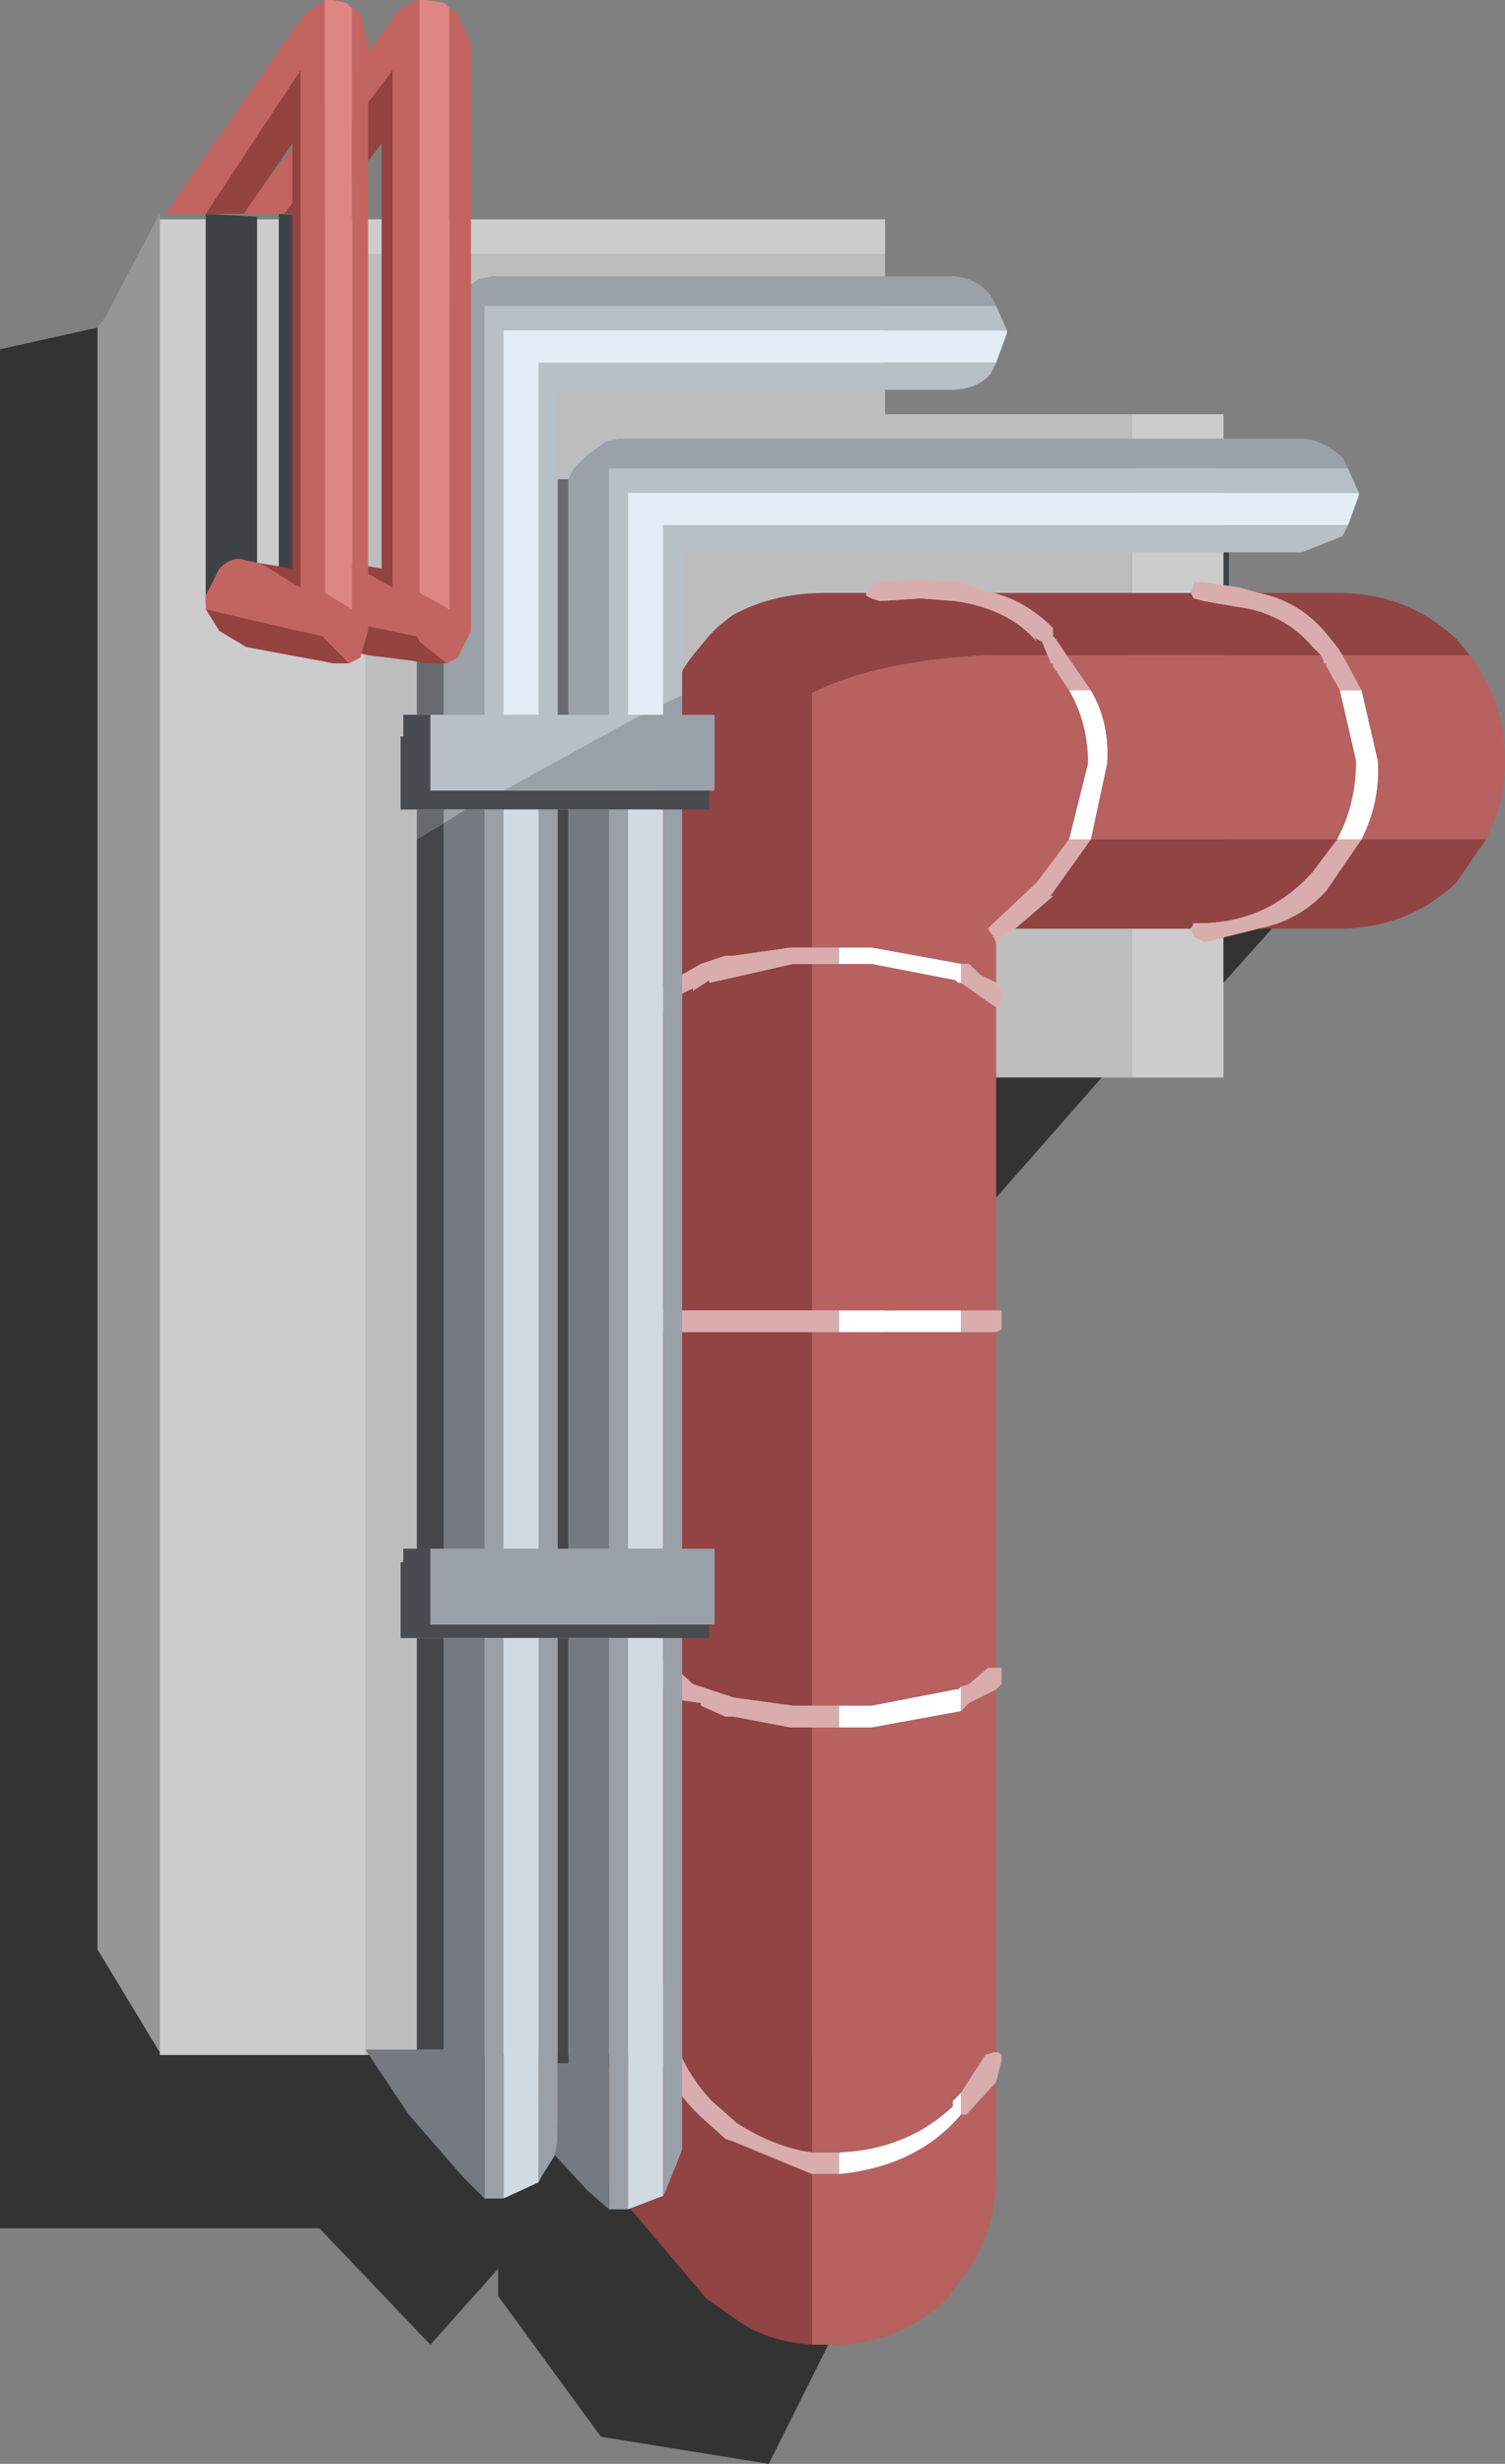 <?xml version="1.0" encoding="UTF-8" standalone="no"?>
<svg xmlns:ffdec="https://www.free-decompiler.com/flash" xmlns:xlink="http://www.w3.org/1999/xlink" ffdec:objectType="shape" height="45.5px" width="27.8px" xmlns="http://www.w3.org/2000/svg">
  <rect width="100%" height="100%" fill="#808080" stroke="none"/>
  <g transform="matrix(1.0, 0.0, 0.0, 1.0, 0.0, 0.0)">
    <path d="M22.6 10.2 L12.15 10.2 12.15 15.15 12.05 15.15 12.05 9.9 22.6 9.9 22.6 10.2" fill="#676b70" fill-rule="evenodd" stroke="none"/>
    <path d="M12.15 15.15 L12.15 10.2 22.6 10.2 22.7 10.2 22.7 15.6 12.15 15.6 12.15 15.15" fill="#3f4245" fill-rule="evenodd" stroke="none"/>
    <path d="M22.6 18.15 L22.6 19.9 20.9 19.9 20.9 7.65 22.6 7.65 22.6 16.35 22.6 18.15 M2.95 4.05 L16.35 4.05 16.35 4.7 6.75 4.7 6.75 37.95 2.95 37.95 2.95 37.9 2.95 4.05" fill="#cccccc" fill-rule="evenodd" stroke="none"/>
    <path d="M20.9 19.9 L20.35 19.9 16.35 19.9 16.35 24.45 16.35 37.95 15.3 37.95 6.75 37.95 6.75 4.7 16.35 4.7 16.35 7.65 20.9 7.65 20.9 19.9" fill="#bdbdbd" fill-rule="evenodd" stroke="none"/>
    <path d="M1.8 6.05 L1.95 5.85 2.55 4.7 2.95 3.95 2.95 4.05 2.95 37.9 1.8 36.0 1.8 6.1 1.8 6.05" fill="#969696" fill-rule="evenodd" stroke="none"/>
    <path d="M20.35 19.9 L16.35 24.45 16.35 19.9 20.35 19.9 M15.3 37.95 L16.0 41.9 14.2 45.5 11.1 45.0 9.2 42.4 9.2 41.9 7.95 43.3 5.9 41.15 0.0 41.15 0.0 6.45 1.8 6.05 1.8 6.1 1.8 36.0 2.95 37.9 2.95 37.95 6.75 37.95 15.3 37.95 M22.6 16.35 L23.85 16.75 22.6 18.15 22.6 16.35" fill="#333333" fill-rule="evenodd" stroke="none"/>
    <path d="M17.75 38.65 L17.6 38.8 17.6 38.9 Q16.75 39.7 15.5 39.75 L15.4 39.75 15.0 39.75 15.0 31.9 15.4 31.9 15.5 31.9 16.1 31.9 17.75 31.6 17.9 31.45 18.1 31.35 18.4 31.2 18.4 37.9 18.35 37.9 18.2 37.95 17.75 38.65 M15.5 40.15 Q16.95 40.0 17.75 39.05 L17.85 39.05 18.4 38.45 18.4 40.2 Q18.4 41.05 18.0 41.75 L17.5 42.45 Q16.65 43.25 15.5 43.3 L15.25 43.3 15.0 43.3 15.0 40.15 15.4 40.15 15.5 40.15 M27.15 12.1 Q27.8 12.95 27.8 14.05 27.8 14.85 27.45 15.5 L25.15 15.5 Q25.5 14.8 25.45 14.05 L25.15 12.75 24.8 12.1 27.15 12.1 M18.4 17.4 L18.4 18.15 18.1 18.0 17.9 17.8 17.75 17.8 16.1 17.5 15.5 17.5 15.4 17.5 15.0 17.5 15.0 12.8 Q16.2 12.2 18.25 12.1 L19.35 12.1 19.4 12.2 19.4 12.25 19.45 12.25 19.45 12.3 19.75 12.75 Q20.1 13.35 20.1 14.1 L19.75 15.5 19.15 16.3 18.35 17.05 18.25 17.15 18.35 17.3 18.4 17.4 M18.4 18.6 L18.4 24.2 17.75 24.2 15.5 24.2 15.0 24.2 15.0 17.8 15.4 17.8 15.5 17.8 16.1 17.8 17.65 18.1 17.7 18.15 17.75 18.15 17.9 18.25 18.25 18.5 18.4 18.6 M18.4 24.6 L18.4 30.8 18.25 30.8 17.9 31.1 17.75 31.15 17.7 31.2 17.65 31.2 16.1 31.5 15.5 31.5 15.4 31.5 15.0 31.5 15.0 24.6 15.5 24.6 17.75 24.6 18.4 24.6 M24.4 12.1 L24.45 12.2 24.45 12.25 24.5 12.25 24.5 12.3 24.75 12.75 25.05 14.05 Q25.05 14.85 24.7 15.5 L20.15 15.5 20.45 14.1 Q20.5 13.35 20.15 12.75 L19.7 12.1 24.4 12.1" fill="#b86161" fill-rule="evenodd" stroke="none"/>
    <path d="M15.0 31.9 L15.0 39.75 Q14.3 39.65 13.6 39.2 L13.55 39.15 13.15 38.8 Q12.35 37.95 12.3 36.75 L12.3 36.65 12.15 36.65 12.15 31.1 12.55 31.35 12.6 31.4 12.95 31.45 12.95 31.5 13.4 31.7 13.55 31.7 14.6 31.9 14.65 31.9 15.0 31.9 M15.0 43.3 Q14.15 43.25 13.55 42.8 L13.05 42.45 9.45 38.2 12.15 38.2 12.15 37.9 Q12.35 38.5 12.9 39.05 L13.4 39.5 13.55 39.55 15.0 40.15 15.0 43.3 M12.15 30.65 L12.15 24.6 15.0 24.6 15.0 31.5 14.65 31.5 13.55 31.35 13.1 31.2 12.8 31.1 12.3 30.65 12.15 30.65 M12.15 24.2 L12.15 18.75 12.3 18.65 Q12.45 18.4 12.8 18.25 L12.8 18.3 13.1 18.1 13.1 18.15 13.55 18.05 14.65 17.8 15.0 17.8 15.0 24.2 12.15 24.2 M12.15 18.3 L12.15 14.05 Q12.15 12.95 12.8 12.1 L13.05 11.8 Q13.2 11.6 13.55 11.35 L13.65 11.3 Q14.35 10.95 15.25 10.95 L16.0 10.95 16.0 11.0 16.1 11.05 16.25 11.1 17.0 11.05 17.65 11.1 Q18.65 11.25 19.15 11.85 L19.1 11.75 19.15 11.8 19.25 11.85 19.35 12.1 18.25 12.1 Q16.2 12.2 15.0 12.8 L15.0 17.5 14.65 17.5 14.6 17.5 13.55 17.65 13.4 17.65 12.95 17.8 12.6 18.0 12.55 18.0 12.15 18.3 M18.35 10.95 L22.0 10.95 22.05 11.05 22.25 11.1 22.8 11.2 Q23.7 11.3 24.25 11.95 L24.4 12.1 19.7 12.1 19.6 11.95 19.5 11.8 19.45 11.75 19.45 11.6 Q18.95 11.1 18.35 10.95 M23.25 10.95 L24.7 10.95 Q26.0 10.95 26.9 11.8 L27.15 12.1 24.8 12.1 24.7 11.95 24.5 11.7 Q24.0 11.1 23.25 10.95 M27.45 15.5 L26.9 16.3 Q26.0 17.15 24.7 17.15 L23.25 17.15 Q24.0 17.0 24.5 16.45 L25.15 15.5 27.45 15.5 M22.0 17.15 L18.75 17.15 19.45 16.55 19.4 16.55 20.15 15.5 24.7 15.5 24.25 16.1 Q23.45 17.0 22.25 17.05 L22.05 17.05 22.0 17.15" fill="#924343" fill-rule="evenodd" stroke="none"/>
    <path d="M15.5 39.75 L15.5 40.15 15.4 40.15 15.0 40.15 13.55 39.55 13.4 39.5 12.9 39.05 Q12.35 38.5 12.15 37.9 L11.9 36.75 11.95 36.65 12.15 36.65 12.3 36.65 12.3 36.75 Q12.35 37.95 13.15 38.8 L13.55 39.15 13.6 39.2 Q14.3 39.65 15.0 39.75 L15.4 39.75 15.5 39.75 M17.75 39.05 L17.75 38.65 18.2 37.95 18.35 37.9 18.4 37.9 18.45 37.9 18.5 37.95 18.5 38.05 18.4 38.45 17.85 39.05 17.75 39.05 M18.4 31.2 L18.1 31.35 17.9 31.45 17.75 31.6 17.75 31.15 17.9 31.1 18.25 30.8 18.4 30.8 18.5 30.8 18.5 30.9 18.5 31.1 18.4 31.2 M15.5 31.9 L15.4 31.9 15.0 31.9 14.65 31.9 14.6 31.9 13.55 31.7 13.4 31.7 12.95 31.5 12.95 31.45 12.6 31.4 12.55 31.35 12.15 31.1 11.95 30.9 11.9 30.8 11.95 30.65 12.15 30.65 12.3 30.65 12.8 31.1 13.1 31.2 13.55 31.35 14.65 31.5 15.0 31.5 15.4 31.5 15.5 31.5 15.5 31.9 M12.15 24.6 L11.95 24.55 11.9 24.35 11.95 24.2 12.15 24.2 15.0 24.2 15.5 24.2 15.5 24.6 15.0 24.6 12.15 24.6 M12.15 18.75 L11.95 18.65 11.9 18.5 11.95 18.35 12.15 18.3 12.55 18.0 12.6 18.0 12.95 17.8 13.4 17.65 13.55 17.65 14.6 17.5 14.65 17.5 15.0 17.5 15.4 17.5 15.5 17.5 15.5 17.8 15.4 17.8 15.0 17.8 14.65 17.8 13.55 18.05 13.1 18.15 13.1 18.1 12.8 18.3 12.8 18.25 Q12.45 18.4 12.3 18.65 L12.15 18.75 M16.0 10.95 L16.1 10.85 16.15 10.75 17.0 10.7 17.7 10.75 18.35 10.95 Q18.95 11.1 19.45 11.6 L19.45 11.75 19.5 11.8 19.6 11.95 19.7 12.1 20.15 12.75 19.75 12.75 19.45 12.3 19.45 12.25 19.4 12.25 19.4 12.2 19.35 12.1 19.25 11.85 19.15 11.8 19.1 11.75 19.15 11.85 Q18.65 11.25 17.65 11.1 L17.0 11.05 16.25 11.1 16.1 11.05 16.0 11.0 16.0 10.95 M22.0 10.95 L22.05 10.75 22.25 10.75 22.9 10.85 23.25 10.95 Q24.0 11.1 24.5 11.7 L24.7 11.95 24.8 12.1 25.15 12.75 24.75 12.75 24.5 12.3 24.5 12.25 24.45 12.25 24.45 12.2 24.4 12.1 24.25 11.95 Q23.7 11.3 22.8 11.2 L22.25 11.1 22.05 11.05 22.0 10.95 M23.25 17.15 L22.25 17.4 22.05 17.3 22.0 17.15 22.05 17.05 22.25 17.05 Q23.45 17.0 24.25 16.1 L24.7 15.5 25.15 15.5 24.5 16.45 Q24.0 17.0 23.25 17.15 M18.75 17.15 L18.5 17.3 18.4 17.4 18.35 17.3 18.25 17.15 18.35 17.05 19.15 16.3 19.75 15.5 20.15 15.5 19.4 16.55 19.45 16.55 18.75 17.15 M18.4 18.15 L18.5 18.25 18.5 18.35 18.5 18.5 18.4 18.6 18.25 18.5 17.9 18.25 17.75 18.15 17.75 17.8 17.9 17.8 18.1 18.0 18.4 18.15 M18.4 24.2 L18.5 24.2 18.5 24.35 18.5 24.55 18.4 24.6 17.75 24.6 17.75 24.2 18.4 24.2" fill="#daadad" fill-rule="evenodd" stroke="none"/>
    <path d="M15.5 39.75 Q16.75 39.7 17.6 38.9 L17.6 38.8 17.75 38.65 17.75 39.05 Q16.95 40.0 15.5 40.15 L15.5 39.75 M17.75 31.6 L16.1 31.9 15.5 31.9 15.5 31.5 16.1 31.5 17.65 31.2 17.7 31.2 17.75 31.15 17.75 31.6 M25.15 12.75 L25.45 14.05 Q25.5 14.8 25.15 15.5 L24.7 15.5 Q25.05 14.85 25.05 14.05 L24.75 12.75 25.15 12.75 M20.15 15.5 L19.75 15.5 20.1 14.1 Q20.1 13.35 19.75 12.75 L20.15 12.75 Q20.5 13.35 20.45 14.1 L20.15 15.5 M17.75 17.8 L17.75 18.15 17.7 18.15 17.65 18.1 16.1 17.8 15.5 17.8 15.5 17.5 16.1 17.5 17.75 17.8 M15.5 24.2 L17.75 24.2 17.75 24.6 15.5 24.6 15.5 24.2" fill="#ffffff" fill-rule="evenodd" stroke="none"/>
    <path d="M7.7 15.5 L7.7 14.95 8.2 14.95 8.2 15.2 7.7 15.5 M7.7 13.2 L7.7 6.1 8.2 6.1 8.2 9.4 8.2 13.2 7.95 13.2 7.7 13.2 M10.3 8.85 L10.5 8.85 10.5 8.9 10.5 9.1 10.5 13.2 10.3 13.2 10.3 8.85" fill="#676b70" fill-rule="evenodd" stroke="none"/>
    <path d="M11.25 30.25 L10.5 30.25 10.3 30.25 9.95 30.25 9.3 30.25 8.95 30.25 8.2 30.25 7.7 30.25 7.4 30.25 7.4 28.85 7.45 28.85 7.45 28.6 7.7 28.6 7.95 28.6 7.95 30.0 13.1 30.0 13.1 30.25 12.6 30.25 12.25 30.25 11.6 30.25 11.25 30.25 M7.7 14.95 L7.4 14.95 7.4 13.6 7.45 13.6 7.45 13.2 7.7 13.2 7.95 13.2 7.95 14.6 9.3 14.6 13.1 14.6 13.1 14.95 12.6 14.95 12.25 14.95 11.6 14.95 11.25 14.95 10.5 14.95 10.3 14.95 9.95 14.95 9.3 14.95 8.95 14.95 8.6 14.95 8.2 14.95 7.7 14.95" fill="#484b4f" fill-rule="evenodd" stroke="none"/>
    <path d="M8.2 6.1 L8.2 5.9 8.3 5.65 8.55 5.35 8.85 5.15 9.1 5.1 17.55 5.1 Q18.0 5.1 18.3 5.45 L18.4 5.65 8.95 5.65 8.95 13.2 8.2 13.2 8.2 9.4 8.2 6.1 M10.5 8.85 L10.6 8.65 10.85 8.4 11.2 8.15 11.45 8.1 24.05 8.1 Q24.4 8.1 24.8 8.45 L24.9 8.65 11.25 8.65 11.25 13.2 10.5 13.2 10.5 9.1 10.5 8.9 10.5 8.85 M8.6 14.95 L8.2 15.2 8.2 14.95 8.6 14.95" fill="#9aa1a8" fill-rule="evenodd" stroke="none"/>
    <path d="M18.6 6.1 L18.6 6.15 18.4 6.7 9.95 6.7 9.95 13.2 9.3 13.2 9.3 6.1 18.6 6.1 M25.1 9.1 L25.1 9.15 24.9 9.7 12.25 9.7 12.25 13.0 12.25 13.2 11.85 13.2 11.6 13.2 11.6 9.1 25.1 9.1" fill="#e3edf7" fill-rule="evenodd" stroke="none"/>
    <path d="M18.4 5.65 L18.6 6.1 9.3 6.1 9.3 13.2 9.95 13.2 9.95 6.7 18.4 6.7 18.3 6.9 Q18.05 7.2 17.55 7.2 L10.3 7.2 10.3 8.85 10.3 13.2 10.5 13.2 11.25 13.2 11.25 8.65 24.9 8.65 25.1 9.1 11.6 9.1 11.6 13.2 11.85 13.2 9.3 14.6 7.95 14.6 7.95 13.2 8.2 13.2 8.95 13.2 8.95 5.65 18.4 5.65 M24.9 9.7 L24.8 9.9 24.05 10.2 12.6 10.2 12.6 12.85 12.25 13.0 12.25 9.7 24.9 9.7" fill="#b7bfc7" fill-rule="evenodd" stroke="none"/>
    <path d="M10.5 30.25 L10.5 38.1 10.3 38.1 10.3 31.25 10.3 30.25 10.5 30.25 M7.7 37.85 L7.7 30.25 8.2 30.25 8.2 31.25 8.2 37.85 7.7 37.85 M7.7 28.6 L7.7 15.5 8.2 15.2 8.2 24.75 8.2 28.6 7.95 28.6 7.7 28.6 M10.5 28.6 L10.3 28.6 10.3 24.75 10.3 14.95 10.5 14.95 10.5 24.75 10.5 28.6" fill="#44464a" fill-rule="evenodd" stroke="none"/>
    <path d="M9.95 40.3 L9.3 40.6 9.3 38.6 9.3 38.1 9.3 31.25 9.3 30.25 9.95 30.25 9.95 31.25 9.95 38.1 9.95 39.4 9.95 40.3 M12.25 40.55 L11.6 40.8 11.6 30.25 12.25 30.25 12.25 40.55 M12.25 14.95 L12.25 28.6 11.6 28.6 11.6 14.95 12.25 14.95 M9.95 14.95 L9.95 24.75 9.95 28.6 9.3 28.6 9.3 24.75 9.3 14.95 9.95 14.95" fill="#d1dae3" fill-rule="evenodd" stroke="none"/>
    <path d="M11.25 40.8 L11.25 30.25 11.6 30.25 11.6 40.8 11.55 40.8 11.25 40.8 M10.3 38.1 L10.3 39.55 10.25 39.8 10.0 40.2 9.95 40.3 9.95 39.4 9.95 38.1 9.95 31.25 9.95 30.25 10.3 30.25 10.3 31.25 10.3 38.1 M9.3 40.6 L9.25 40.6 8.95 40.6 8.95 31.25 8.95 30.25 9.3 30.25 9.3 31.25 9.3 38.1 9.3 38.6 9.3 40.6 M12.6 12.85 L12.6 13.2 13.2 13.2 13.2 14.6 13.1 14.6 9.3 14.6 11.85 13.2 12.25 13.2 12.25 13.0 12.6 12.85 M12.6 14.95 L12.6 28.6 13.2 28.6 13.2 30.0 13.1 30.0 7.95 30.0 7.95 28.6 8.2 28.6 8.95 28.6 8.95 24.75 8.95 14.95 9.3 14.95 9.3 24.75 9.3 28.6 9.95 28.6 9.95 24.75 9.95 14.95 10.3 14.95 10.3 24.75 10.3 28.6 10.5 28.6 11.25 28.6 11.25 14.95 11.6 14.95 11.6 28.6 12.25 28.6 12.25 14.95 12.6 14.95 M12.6 30.25 L12.6 39.7 12.3 40.45 12.25 40.55 12.25 30.25 12.6 30.25" fill="#9aa0a8" fill-rule="evenodd" stroke="none"/>
    <path d="M11.25 40.8 L10.85 40.45 10.25 39.8 10.3 39.55 10.3 38.1 10.5 38.1 10.5 30.25 11.25 30.25 11.25 40.8 M8.95 40.6 L8.55 40.2 7.55 39.05 6.75 37.85 7.7 37.85 8.2 37.85 8.2 31.25 8.2 30.25 8.95 30.25 8.95 31.25 8.95 40.6 M11.25 14.95 L11.25 28.6 10.5 28.6 10.5 24.75 10.5 14.95 11.25 14.95 M8.95 14.95 L8.95 24.75 8.95 28.6 8.2 28.6 8.2 24.75 8.2 15.2 8.6 14.95 8.95 14.95" fill="#757a80" fill-rule="evenodd" stroke="none"/>
    <path d="M4.75 4.0 L4.75 11.2 3.8 11.15 3.8 3.95 4.75 4.0" fill="#3f4245" fill-rule="evenodd" stroke="none"/>
    <path d="M6.45 10.4 L7.25 10.85 7.25 1.3 5.25 3.95 4.45 3.95 7.15 0.5 7.3 0.25 Q7.5 0.05 7.75 0.0 L7.75 10.95 8.3 11.25 8.3 0.15 8.45 0.25 8.7 0.8 8.7 11.45 8.7 11.6 8.7 11.65 8.45 12.15 8.25 12.25 7.75 11.85 7.7 11.75 5.3 11.25 5.3 11.0 5.55 10.5 Q5.8 10.25 6.15 10.35 L6.45 10.4" fill="#c26560" fill-rule="evenodd" stroke="none"/>
    <path d="M6.45 10.4 L6.75 10.45 7.05 10.5 7.05 2.65 6.05 3.95 5.25 3.95 7.25 1.3 7.25 10.85 6.45 10.4 M8.25 12.25 L7.85 12.25 7.6 12.2 6.8 12.1 6.15 11.95 Q5.8 11.9 5.55 11.65 L5.3 11.25 7.7 11.75 7.75 11.85 8.25 12.25" fill="#94433f" fill-rule="evenodd" stroke="none"/>
    <path d="M7.75 0.0 L7.85 0.0 8.2 0.05 8.3 0.15 8.3 11.25 7.75 10.95 7.75 0.0" fill="#de8682" fill-rule="evenodd" stroke="none"/>
    <path d="M6.1 4.0 L6.1 11.2 5.15 11.15 5.15 3.95 6.1 4.0" fill="#3f4245" fill-rule="evenodd" stroke="none"/>
    <path d="M4.8 10.4 L5.55 10.85 5.55 1.3 3.8 3.95 3.05 3.95 5.45 0.5 5.65 0.25 6.0 0.0 6.0 10.95 6.5 11.25 6.5 0.15 6.65 0.25 6.8 0.8 6.8 11.45 6.8 11.6 6.8 11.65 6.65 12.15 6.45 12.25 5.95 11.75 3.8 11.25 3.8 11.0 4.05 10.5 Q4.3 10.25 4.55 10.35 L4.8 10.4" fill="#c26560" fill-rule="evenodd" stroke="none"/>
    <path d="M4.8 10.4 L5.4 10.5 5.4 2.65 4.5 3.95 3.8 3.95 5.55 1.3 5.55 10.85 4.8 10.4 M6.45 12.25 L6.15 12.25 5.9 12.2 4.55 11.95 4.05 11.65 3.8 11.25 5.95 11.75 6.45 12.25" fill="#94433f" fill-rule="evenodd" stroke="none"/>
    <path d="M6.0 0.0 L6.15 0.0 6.4 0.05 6.5 0.15 6.5 11.25 6.0 10.95 6.0 0.0" fill="#de8682" fill-rule="evenodd" stroke="none"/>
  </g>
</svg>
